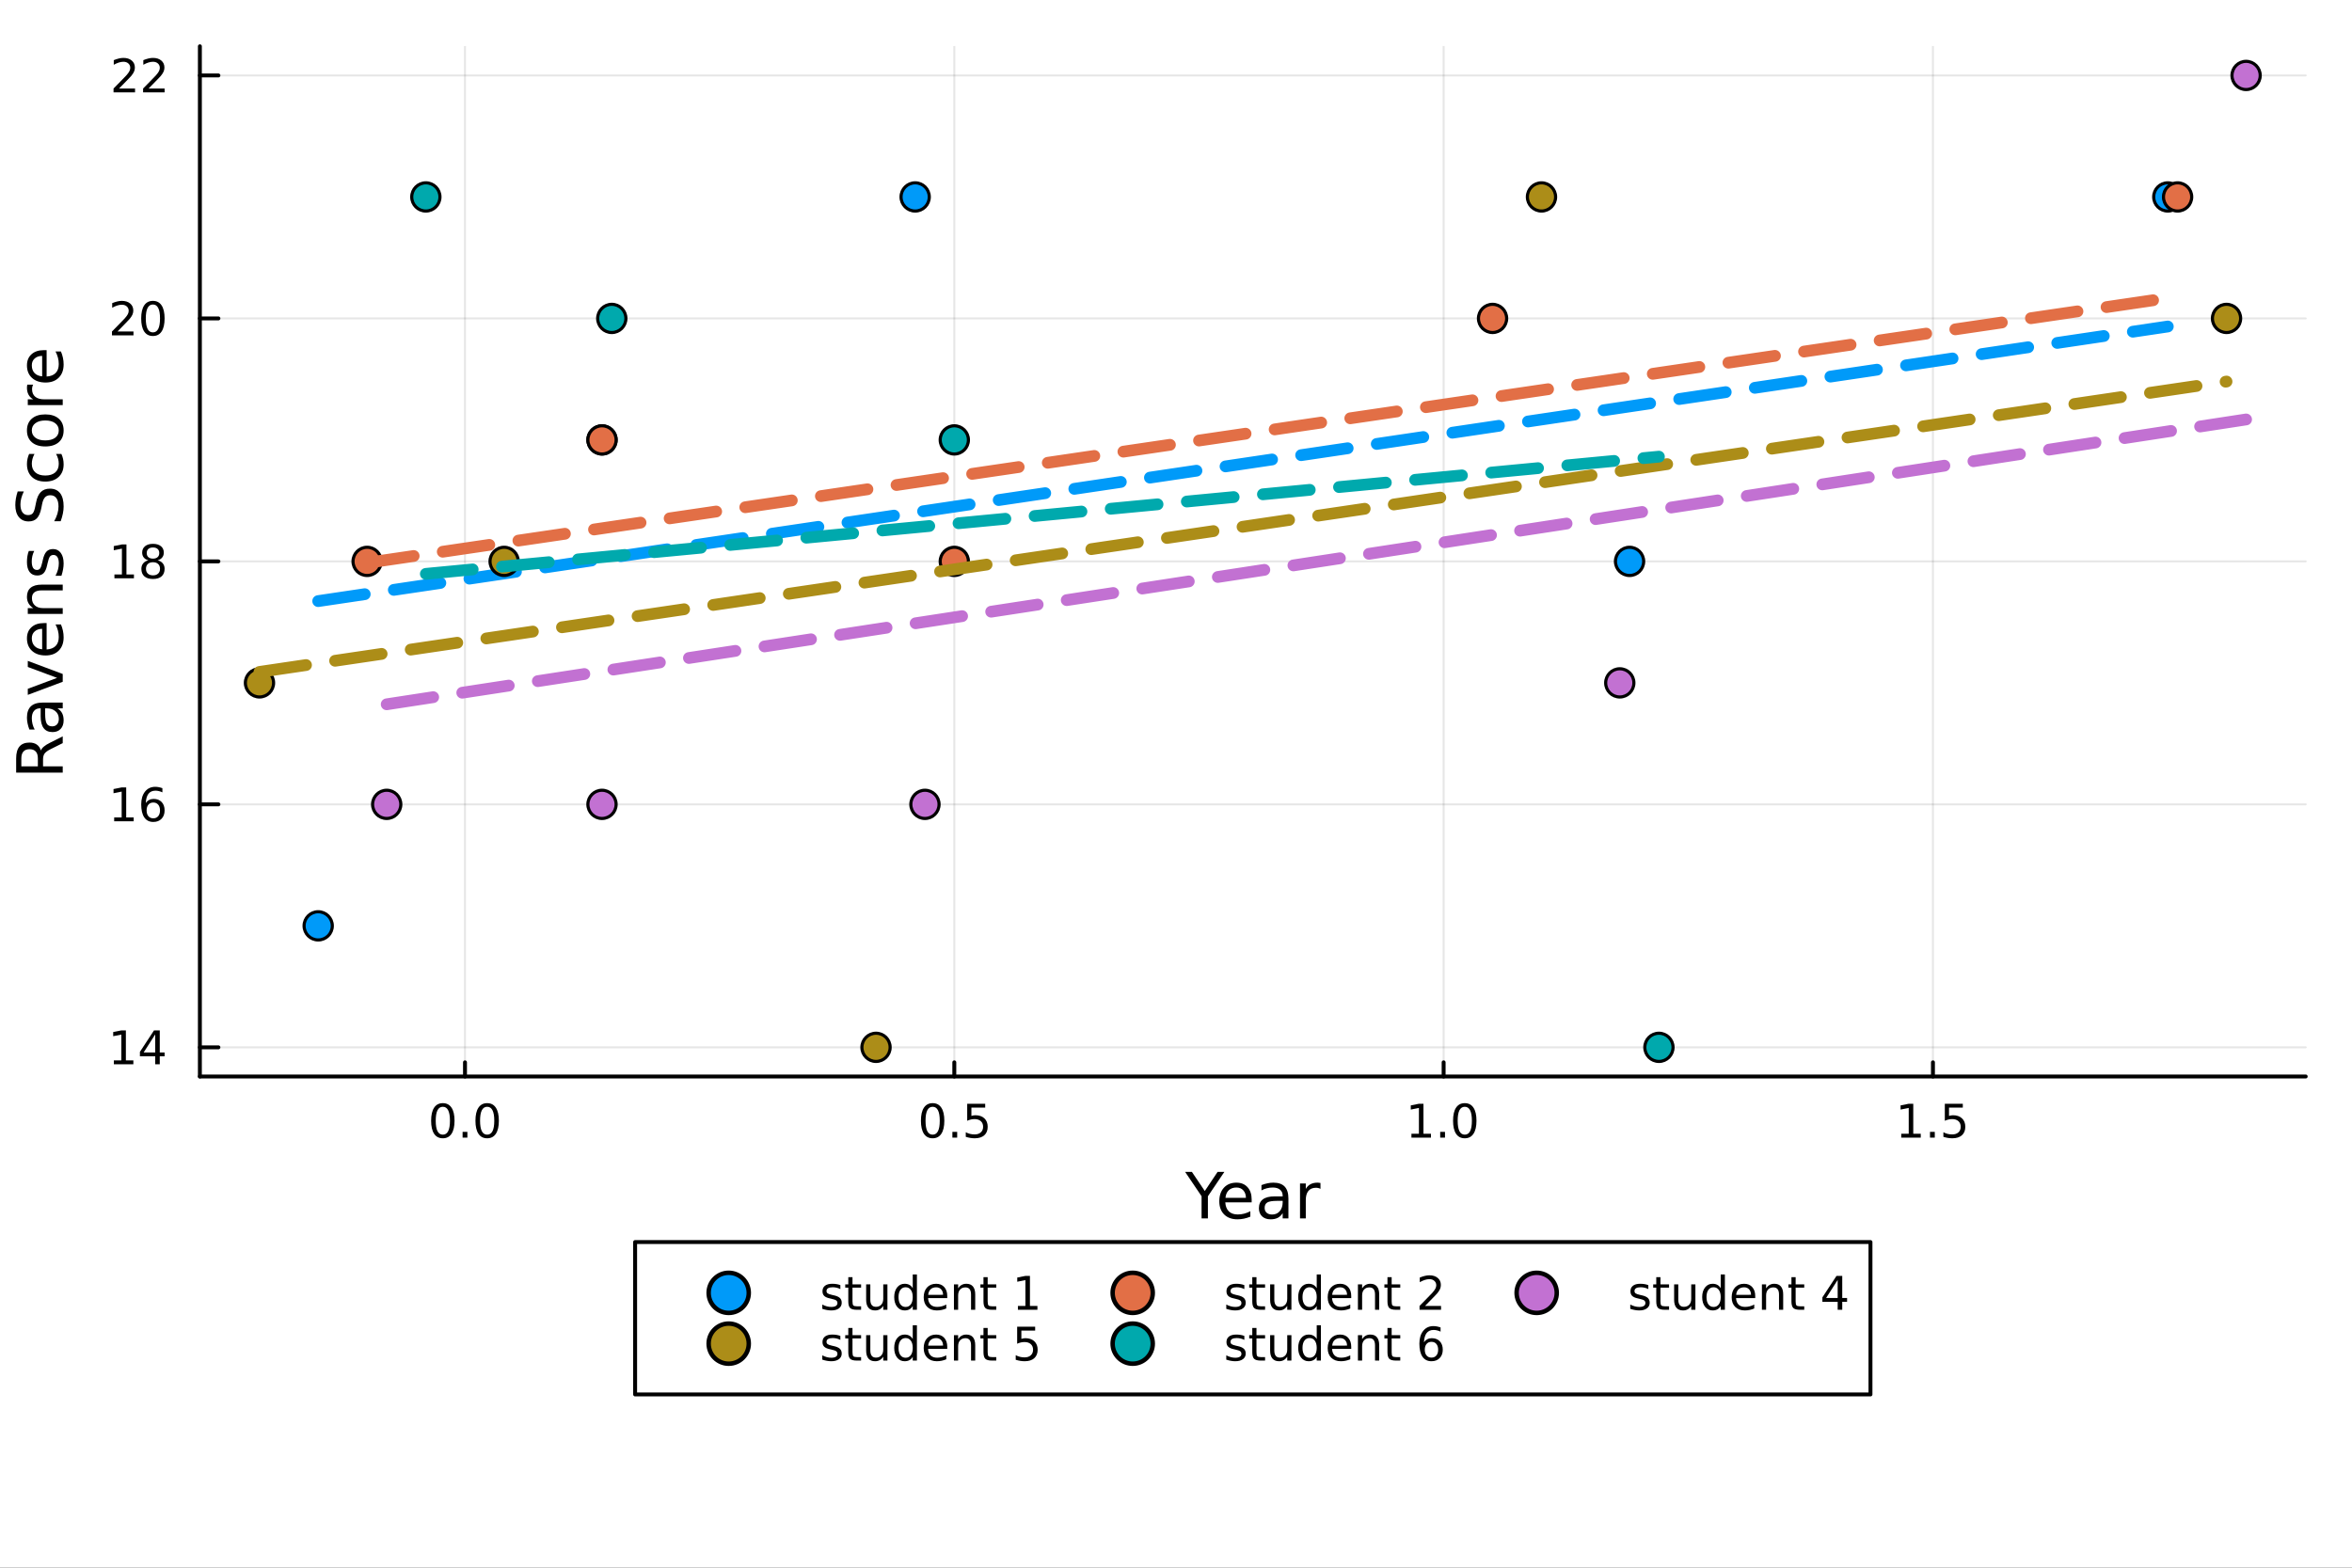 <?xml version="1.0" encoding="utf-8"?>
<svg xmlns="http://www.w3.org/2000/svg" xmlns:xlink="http://www.w3.org/1999/xlink" width="600" height="400" viewBox="0 0 2400 1600">
<rect x="0" y="0" width="2400" height="1600" fill="#333333" stroke="none"/>
<defs>
  <clipPath id="clip470">
    <rect x="0" y="0" width="2400" height="1600"/>
  </clipPath>
</defs>
<path clip-path="url(#clip470)" d="M0 1600 L2400 1600 L2400 0 L0 0  Z" fill="#ffffff" fill-rule="evenodd" fill-opacity="1"/>
<defs>
  <clipPath id="clip471">
    <rect x="480" y="0" width="1681" height="1600"/>
  </clipPath>
</defs>
<path clip-path="url(#clip470)" d="M203.964 1098.68 L2352.76 1098.68 L2352.76 47.244 L203.964 47.244  Z" fill="#ffffff" fill-rule="evenodd" fill-opacity="1"/>
<defs>
  <clipPath id="clip472">
    <rect x="203" y="47" width="2150" height="1052"/>
  </clipPath>
</defs>
<polyline clip-path="url(#clip472)" style="stroke:#000000; stroke-linecap:round; stroke-linejoin:round; stroke-width:2; stroke-opacity:0.1; fill:none" points="474.485,1098.68 474.485,47.244 "/>
<polyline clip-path="url(#clip472)" style="stroke:#000000; stroke-linecap:round; stroke-linejoin:round; stroke-width:2; stroke-opacity:0.1; fill:none" points="973.786,1098.68 973.786,47.244 "/>
<polyline clip-path="url(#clip472)" style="stroke:#000000; stroke-linecap:round; stroke-linejoin:round; stroke-width:2; stroke-opacity:0.1; fill:none" points="1473.09,1098.68 1473.09,47.244 "/>
<polyline clip-path="url(#clip472)" style="stroke:#000000; stroke-linecap:round; stroke-linejoin:round; stroke-width:2; stroke-opacity:0.1; fill:none" points="1972.39,1098.68 1972.39,47.244 "/>
<polyline clip-path="url(#clip470)" style="stroke:#000000; stroke-linecap:round; stroke-linejoin:round; stroke-width:4; stroke-opacity:1; fill:none" points="203.964,1098.68 2352.76,1098.68 "/>
<polyline clip-path="url(#clip470)" style="stroke:#000000; stroke-linecap:round; stroke-linejoin:round; stroke-width:4; stroke-opacity:1; fill:none" points="474.485,1098.68 474.485,1084.23 "/>
<polyline clip-path="url(#clip470)" style="stroke:#000000; stroke-linecap:round; stroke-linejoin:round; stroke-width:4; stroke-opacity:1; fill:none" points="973.786,1098.68 973.786,1084.23 "/>
<polyline clip-path="url(#clip470)" style="stroke:#000000; stroke-linecap:round; stroke-linejoin:round; stroke-width:4; stroke-opacity:1; fill:none" points="1473.09,1098.68 1473.09,1084.23 "/>
<polyline clip-path="url(#clip470)" style="stroke:#000000; stroke-linecap:round; stroke-linejoin:round; stroke-width:4; stroke-opacity:1; fill:none" points="1972.39,1098.68 1972.39,1084.23 "/>
<path clip-path="url(#clip470)" d="M451.869 1129.59 Q448.258 1129.59 446.43 1133.16 Q444.624 1136.7 444.624 1143.83 Q444.624 1150.94 446.43 1154.5 Q448.258 1158.04 451.869 1158.04 Q455.504 1158.04 457.309 1154.5 Q459.138 1150.94 459.138 1143.83 Q459.138 1136.7 457.309 1133.16 Q455.504 1129.59 451.869 1129.59 M451.869 1125.89 Q457.679 1125.89 460.735 1130.5 Q463.814 1135.08 463.814 1143.83 Q463.814 1152.56 460.735 1157.16 Q457.679 1161.75 451.869 1161.75 Q446.059 1161.75 442.98 1157.16 Q439.925 1152.56 439.925 1143.83 Q439.925 1135.08 442.98 1130.5 Q446.059 1125.89 451.869 1125.89 Z" fill="#000000" fill-rule="nonzero" fill-opacity="1" /><path clip-path="url(#clip470)" d="M472.031 1155.2 L476.915 1155.2 L476.915 1161.08 L472.031 1161.08 L472.031 1155.2 Z" fill="#000000" fill-rule="nonzero" fill-opacity="1" /><path clip-path="url(#clip470)" d="M497.101 1129.59 Q493.489 1129.59 491.661 1133.16 Q489.855 1136.7 489.855 1143.83 Q489.855 1150.94 491.661 1154.5 Q493.489 1158.04 497.101 1158.04 Q500.735 1158.04 502.54 1154.5 Q504.369 1150.94 504.369 1143.83 Q504.369 1136.7 502.54 1133.16 Q500.735 1129.59 497.101 1129.59 M497.101 1125.89 Q502.911 1125.89 505.966 1130.5 Q509.045 1135.08 509.045 1143.83 Q509.045 1152.56 505.966 1157.16 Q502.911 1161.75 497.101 1161.75 Q491.29 1161.75 488.212 1157.16 Q485.156 1152.56 485.156 1143.83 Q485.156 1135.08 488.212 1130.5 Q491.29 1125.89 497.101 1125.89 Z" fill="#000000" fill-rule="nonzero" fill-opacity="1" /><path clip-path="url(#clip470)" d="M951.668 1129.59 Q948.057 1129.59 946.228 1133.16 Q944.423 1136.7 944.423 1143.83 Q944.423 1150.94 946.228 1154.5 Q948.057 1158.04 951.668 1158.04 Q955.302 1158.04 957.108 1154.5 Q958.937 1150.94 958.937 1143.83 Q958.937 1136.7 957.108 1133.16 Q955.302 1129.59 951.668 1129.59 M951.668 1125.89 Q957.478 1125.89 960.534 1130.5 Q963.612 1135.08 963.612 1143.83 Q963.612 1152.56 960.534 1157.16 Q957.478 1161.75 951.668 1161.75 Q945.858 1161.75 942.779 1157.16 Q939.724 1152.56 939.724 1143.83 Q939.724 1135.08 942.779 1130.5 Q945.858 1125.89 951.668 1125.89 Z" fill="#000000" fill-rule="nonzero" fill-opacity="1" /><path clip-path="url(#clip470)" d="M971.83 1155.2 L976.714 1155.2 L976.714 1161.08 L971.83 1161.08 L971.83 1155.2 Z" fill="#000000" fill-rule="nonzero" fill-opacity="1" /><path clip-path="url(#clip470)" d="M986.946 1126.52 L1005.3 1126.52 L1005.3 1130.45 L991.228 1130.45 L991.228 1138.92 Q992.247 1138.58 993.265 1138.41 Q994.284 1138.23 995.302 1138.23 Q1001.09 1138.23 1004.47 1141.4 Q1007.85 1144.57 1007.85 1149.99 Q1007.85 1155.57 1004.38 1158.67 Q1000.9 1161.75 994.585 1161.75 Q992.409 1161.75 990.14 1161.38 Q987.895 1161.01 985.487 1160.27 L985.487 1155.57 Q987.571 1156.7 989.793 1157.26 Q992.015 1157.81 994.492 1157.81 Q998.497 1157.81 1000.83 1155.7 Q1003.17 1153.6 1003.17 1149.99 Q1003.17 1146.38 1000.83 1144.27 Q998.497 1142.16 994.492 1142.16 Q992.617 1142.16 990.742 1142.58 Q988.89 1143 986.946 1143.88 L986.946 1126.52 Z" fill="#000000" fill-rule="nonzero" fill-opacity="1" /><path clip-path="url(#clip470)" d="M1440.24 1157.14 L1447.88 1157.14 L1447.88 1130.77 L1439.57 1132.44 L1439.57 1128.18 L1447.83 1126.52 L1452.51 1126.52 L1452.51 1157.14 L1460.15 1157.14 L1460.15 1161.08 L1440.24 1161.08 L1440.24 1157.14 Z" fill="#000000" fill-rule="nonzero" fill-opacity="1" /><path clip-path="url(#clip470)" d="M1469.59 1155.2 L1474.48 1155.2 L1474.48 1161.08 L1469.59 1161.08 L1469.59 1155.2 Z" fill="#000000" fill-rule="nonzero" fill-opacity="1" /><path clip-path="url(#clip470)" d="M1494.66 1129.59 Q1491.05 1129.59 1489.22 1133.16 Q1487.42 1136.7 1487.42 1143.83 Q1487.42 1150.94 1489.22 1154.5 Q1491.05 1158.04 1494.66 1158.04 Q1498.3 1158.04 1500.1 1154.5 Q1501.93 1150.94 1501.93 1143.83 Q1501.93 1136.7 1500.1 1133.16 Q1498.3 1129.59 1494.66 1129.59 M1494.66 1125.89 Q1500.47 1125.89 1503.53 1130.5 Q1506.61 1135.08 1506.61 1143.83 Q1506.61 1152.56 1503.53 1157.16 Q1500.47 1161.75 1494.66 1161.75 Q1488.85 1161.75 1485.77 1157.16 Q1482.72 1152.56 1482.72 1143.83 Q1482.72 1135.08 1485.77 1130.5 Q1488.85 1125.89 1494.66 1125.89 Z" fill="#000000" fill-rule="nonzero" fill-opacity="1" /><path clip-path="url(#clip470)" d="M1940.04 1157.14 L1947.68 1157.14 L1947.68 1130.77 L1939.37 1132.44 L1939.37 1128.18 L1947.63 1126.52 L1952.31 1126.52 L1952.31 1157.14 L1959.95 1157.14 L1959.95 1161.08 L1940.04 1161.08 L1940.04 1157.14 Z" fill="#000000" fill-rule="nonzero" fill-opacity="1" /><path clip-path="url(#clip470)" d="M1969.39 1155.2 L1974.27 1155.2 L1974.27 1161.08 L1969.39 1161.08 L1969.39 1155.2 Z" fill="#000000" fill-rule="nonzero" fill-opacity="1" /><path clip-path="url(#clip470)" d="M1984.51 1126.52 L2002.86 1126.52 L2002.86 1130.45 L1988.79 1130.45 L1988.79 1138.92 Q1989.81 1138.58 1990.83 1138.41 Q1991.84 1138.23 1992.86 1138.23 Q1998.65 1138.23 2002.03 1141.4 Q2005.41 1144.57 2005.41 1149.99 Q2005.41 1155.57 2001.94 1158.67 Q1998.46 1161.75 1992.15 1161.75 Q1989.97 1161.75 1987.7 1161.38 Q1985.46 1161.01 1983.05 1160.27 L1983.05 1155.57 Q1985.13 1156.7 1987.35 1157.26 Q1989.58 1157.81 1992.05 1157.81 Q1996.06 1157.81 1998.4 1155.7 Q2000.73 1153.6 2000.73 1149.99 Q2000.73 1146.38 1998.4 1144.27 Q1996.06 1142.16 1992.05 1142.16 Q1990.18 1142.16 1988.3 1142.58 Q1986.45 1143 1984.51 1143.88 L1984.51 1126.52 Z" fill="#000000" fill-rule="nonzero" fill-opacity="1" /><path clip-path="url(#clip470)" d="M1209.29 1196.02 L1216.2 1196.02 L1229.38 1215.56 L1242.46 1196.02 L1249.36 1196.02 L1232.56 1220.91 L1232.56 1243.54 L1226.1 1243.54 L1226.1 1220.91 L1209.29 1196.02 Z" fill="#000000" fill-rule="nonzero" fill-opacity="1" /><path clip-path="url(#clip470)" d="M1277.21 1224.25 L1277.21 1227.12 L1250.29 1227.12 Q1250.67 1233.16 1253.92 1236.35 Q1257.19 1239.5 1263.02 1239.5 Q1266.39 1239.5 1269.54 1238.67 Q1272.73 1237.84 1275.85 1236.19 L1275.85 1241.73 Q1272.69 1243.06 1269.38 1243.76 Q1266.07 1244.46 1262.67 1244.46 Q1254.14 1244.46 1249.14 1239.5 Q1244.18 1234.53 1244.18 1226.07 Q1244.18 1217.31 1248.89 1212.19 Q1253.63 1207.03 1261.65 1207.03 Q1268.84 1207.03 1273.01 1211.68 Q1277.21 1216.29 1277.21 1224.25 M1271.36 1222.53 Q1271.29 1217.73 1268.65 1214.86 Q1266.04 1212 1261.71 1212 Q1256.81 1212 1253.85 1214.77 Q1250.92 1217.54 1250.48 1222.56 L1271.36 1222.53 Z" fill="#000000" fill-rule="nonzero" fill-opacity="1" /><path clip-path="url(#clip470)" d="M1303.03 1225.62 Q1295.93 1225.62 1293.19 1227.24 Q1290.45 1228.87 1290.45 1232.78 Q1290.45 1235.9 1292.49 1237.75 Q1294.56 1239.56 1298.09 1239.56 Q1302.96 1239.56 1305.89 1236.12 Q1308.85 1232.65 1308.85 1226.92 L1308.85 1225.62 L1303.03 1225.62 M1314.71 1223.2 L1314.71 1243.54 L1308.85 1243.54 L1308.85 1238.13 Q1306.85 1241.37 1303.85 1242.93 Q1300.86 1244.46 1296.53 1244.46 Q1291.06 1244.46 1287.81 1241.41 Q1284.6 1238.32 1284.6 1233.16 Q1284.6 1227.15 1288.61 1224.09 Q1292.65 1221.04 1300.64 1221.04 L1308.85 1221.04 L1308.85 1220.46 Q1308.85 1216.42 1306.18 1214.23 Q1303.54 1212 1298.73 1212 Q1295.67 1212 1292.78 1212.73 Q1289.88 1213.46 1287.21 1214.93 L1287.21 1209.51 Q1290.42 1208.27 1293.45 1207.67 Q1296.47 1207.03 1299.33 1207.03 Q1307.07 1207.03 1310.89 1211.04 Q1314.71 1215.05 1314.71 1223.2 Z" fill="#000000" fill-rule="nonzero" fill-opacity="1" /><path clip-path="url(#clip470)" d="M1347.43 1213.37 Q1346.44 1212.79 1345.26 1212.54 Q1344.12 1212.25 1342.72 1212.25 Q1337.75 1212.25 1335.08 1215.5 Q1332.44 1218.71 1332.44 1224.76 L1332.44 1243.54 L1326.55 1243.54 L1326.55 1207.89 L1332.44 1207.89 L1332.44 1213.43 Q1334.28 1210.18 1337.24 1208.62 Q1340.2 1207.03 1344.44 1207.03 Q1345.04 1207.03 1345.77 1207.13 Q1346.5 1207.19 1347.4 1207.35 L1347.43 1213.37 Z" fill="#000000" fill-rule="nonzero" fill-opacity="1" /><polyline clip-path="url(#clip472)" style="stroke:#000000; stroke-linecap:round; stroke-linejoin:round; stroke-width:2; stroke-opacity:0.1; fill:none" points="203.964,1068.92 2352.76,1068.92 "/>
<polyline clip-path="url(#clip472)" style="stroke:#000000; stroke-linecap:round; stroke-linejoin:round; stroke-width:2; stroke-opacity:0.1; fill:none" points="203.964,820.939 2352.76,820.939 "/>
<polyline clip-path="url(#clip472)" style="stroke:#000000; stroke-linecap:round; stroke-linejoin:round; stroke-width:2; stroke-opacity:0.1; fill:none" points="203.964,572.96 2352.76,572.96 "/>
<polyline clip-path="url(#clip472)" style="stroke:#000000; stroke-linecap:round; stroke-linejoin:round; stroke-width:2; stroke-opacity:0.1; fill:none" points="203.964,324.981 2352.76,324.981 "/>
<polyline clip-path="url(#clip472)" style="stroke:#000000; stroke-linecap:round; stroke-linejoin:round; stroke-width:2; stroke-opacity:0.1; fill:none" points="203.964,77.002 2352.76,77.002 "/>
<polyline clip-path="url(#clip470)" style="stroke:#000000; stroke-linecap:round; stroke-linejoin:round; stroke-width:4; stroke-opacity:1; fill:none" points="203.964,1098.68 203.964,47.244 "/>
<polyline clip-path="url(#clip470)" style="stroke:#000000; stroke-linecap:round; stroke-linejoin:round; stroke-width:4; stroke-opacity:1; fill:none" points="203.964,1068.92 222.861,1068.92 "/>
<polyline clip-path="url(#clip470)" style="stroke:#000000; stroke-linecap:round; stroke-linejoin:round; stroke-width:4; stroke-opacity:1; fill:none" points="203.964,820.939 222.861,820.939 "/>
<polyline clip-path="url(#clip470)" style="stroke:#000000; stroke-linecap:round; stroke-linejoin:round; stroke-width:4; stroke-opacity:1; fill:none" points="203.964,572.96 222.861,572.96 "/>
<polyline clip-path="url(#clip470)" style="stroke:#000000; stroke-linecap:round; stroke-linejoin:round; stroke-width:4; stroke-opacity:1; fill:none" points="203.964,324.981 222.861,324.981 "/>
<polyline clip-path="url(#clip470)" style="stroke:#000000; stroke-linecap:round; stroke-linejoin:round; stroke-width:4; stroke-opacity:1; fill:none" points="203.964,77.002 222.861,77.002 "/>
<path clip-path="url(#clip470)" d="M116.181 1082.26 L123.82 1082.26 L123.82 1055.9 L115.51 1057.56 L115.51 1053.3 L123.774 1051.64 L128.45 1051.64 L128.45 1082.26 L136.089 1082.26 L136.089 1086.2 L116.181 1086.2 L116.181 1082.26 Z" fill="#000000" fill-rule="nonzero" fill-opacity="1" /><path clip-path="url(#clip470)" d="M158.38 1055.71 L146.575 1074.16 L158.38 1074.16 L158.38 1055.71 M157.153 1051.64 L163.033 1051.64 L163.033 1074.16 L167.964 1074.16 L167.964 1078.05 L163.033 1078.05 L163.033 1086.2 L158.38 1086.2 L158.38 1078.05 L142.779 1078.05 L142.779 1073.54 L157.153 1051.64 Z" fill="#000000" fill-rule="nonzero" fill-opacity="1" /><path clip-path="url(#clip470)" d="M116.506 834.284 L124.144 834.284 L124.144 807.918 L115.834 809.585 L115.834 805.325 L124.098 803.659 L128.774 803.659 L128.774 834.284 L136.413 834.284 L136.413 838.219 L116.506 838.219 L116.506 834.284 Z" fill="#000000" fill-rule="nonzero" fill-opacity="1" /><path clip-path="url(#clip470)" d="M156.436 819.075 Q153.288 819.075 151.436 821.228 Q149.607 823.381 149.607 827.131 Q149.607 830.858 151.436 833.034 Q153.288 835.186 156.436 835.186 Q159.584 835.186 161.413 833.034 Q163.265 830.858 163.265 827.131 Q163.265 823.381 161.413 821.228 Q159.584 819.075 156.436 819.075 M165.718 804.423 L165.718 808.682 Q163.959 807.849 162.153 807.409 Q160.371 806.969 158.612 806.969 Q153.982 806.969 151.528 810.094 Q149.098 813.219 148.751 819.538 Q150.116 817.524 152.177 816.46 Q154.237 815.372 156.714 815.372 Q161.922 815.372 164.931 818.543 Q167.964 821.691 167.964 827.131 Q167.964 832.455 164.815 835.672 Q161.667 838.89 156.436 838.89 Q150.441 838.89 147.269 834.307 Q144.098 829.7 144.098 820.973 Q144.098 812.779 147.987 807.918 Q151.876 803.034 158.427 803.034 Q160.186 803.034 161.968 803.381 Q163.774 803.728 165.718 804.423 Z" fill="#000000" fill-rule="nonzero" fill-opacity="1" /><path clip-path="url(#clip470)" d="M116.76 586.305 L124.399 586.305 L124.399 559.939 L116.089 561.606 L116.089 557.346 L124.353 555.68 L129.029 555.68 L129.029 586.305 L136.667 586.305 L136.667 590.24 L116.76 590.24 L116.76 586.305 Z" fill="#000000" fill-rule="nonzero" fill-opacity="1" /><path clip-path="url(#clip470)" d="M156.112 573.828 Q152.778 573.828 150.857 575.61 Q148.959 577.393 148.959 580.518 Q148.959 583.643 150.857 585.425 Q152.778 587.207 156.112 587.207 Q159.445 587.207 161.366 585.425 Q163.288 583.619 163.288 580.518 Q163.288 577.393 161.366 575.61 Q159.468 573.828 156.112 573.828 M151.436 571.837 Q148.427 571.096 146.737 569.036 Q145.07 566.976 145.07 564.013 Q145.07 559.869 148.01 557.462 Q150.973 555.055 156.112 555.055 Q161.274 555.055 164.214 557.462 Q167.153 559.869 167.153 564.013 Q167.153 566.976 165.464 569.036 Q163.797 571.096 160.811 571.837 Q164.19 572.624 166.065 574.916 Q167.964 577.207 167.964 580.518 Q167.964 585.541 164.885 588.226 Q161.829 590.911 156.112 590.911 Q150.394 590.911 147.316 588.226 Q144.26 585.541 144.26 580.518 Q144.26 577.207 146.158 574.916 Q148.056 572.624 151.436 571.837 M149.723 564.453 Q149.723 567.138 151.39 568.643 Q153.079 570.147 156.112 570.147 Q159.121 570.147 160.811 568.643 Q162.524 567.138 162.524 564.453 Q162.524 561.768 160.811 560.263 Q159.121 558.758 156.112 558.758 Q153.079 558.758 151.39 560.263 Q149.723 561.768 149.723 564.453 Z" fill="#000000" fill-rule="nonzero" fill-opacity="1" /><path clip-path="url(#clip470)" d="M119.885 338.325 L136.204 338.325 L136.204 342.261 L114.26 342.261 L114.26 338.325 Q116.922 335.571 121.505 330.941 Q126.112 326.289 127.292 324.946 Q129.538 322.423 130.417 320.687 Q131.32 318.927 131.32 317.238 Q131.32 314.483 129.376 312.747 Q127.455 311.011 124.353 311.011 Q122.154 311.011 119.7 311.775 Q117.269 312.539 114.492 314.089 L114.492 309.367 Q117.316 308.233 119.769 307.654 Q122.223 307.076 124.26 307.076 Q129.63 307.076 132.825 309.761 Q136.019 312.446 136.019 316.937 Q136.019 319.066 135.209 320.988 Q134.422 322.886 132.316 325.478 Q131.737 326.15 128.635 329.367 Q125.533 332.562 119.885 338.325 Z" fill="#000000" fill-rule="nonzero" fill-opacity="1" /><path clip-path="url(#clip470)" d="M156.019 310.779 Q152.408 310.779 150.579 314.344 Q148.774 317.886 148.774 325.015 Q148.774 332.122 150.579 335.687 Q152.408 339.228 156.019 339.228 Q159.653 339.228 161.459 335.687 Q163.288 332.122 163.288 325.015 Q163.288 317.886 161.459 314.344 Q159.653 310.779 156.019 310.779 M156.019 307.076 Q161.829 307.076 164.885 311.682 Q167.964 316.265 167.964 325.015 Q167.964 333.742 164.885 338.349 Q161.829 342.932 156.019 342.932 Q150.209 342.932 147.13 338.349 Q144.075 333.742 144.075 325.015 Q144.075 316.265 147.13 311.682 Q150.209 307.076 156.019 307.076 Z" fill="#000000" fill-rule="nonzero" fill-opacity="1" /><path clip-path="url(#clip470)" d="M121.482 90.346 L137.802 90.346 L137.802 94.282 L115.857 94.282 L115.857 90.346 Q118.519 87.592 123.103 82.962 Q127.709 78.309 128.89 76.967 Q131.135 74.444 132.015 72.708 Q132.917 70.948 132.917 69.259 Q132.917 66.504 130.973 64.768 Q129.052 63.032 125.95 63.032 Q123.751 63.032 121.297 63.796 Q118.867 64.559 116.089 66.11 L116.089 61.388 Q118.913 60.254 121.367 59.675 Q123.82 59.097 125.857 59.097 Q131.228 59.097 134.422 61.782 Q137.617 64.467 137.617 68.958 Q137.617 71.087 136.806 73.008 Q136.019 74.907 133.913 77.499 Q133.334 78.171 130.232 81.388 Q127.13 84.583 121.482 90.346 Z" fill="#000000" fill-rule="nonzero" fill-opacity="1" /><path clip-path="url(#clip470)" d="M151.644 90.346 L167.964 90.346 L167.964 94.282 L146.019 94.282 L146.019 90.346 Q148.681 87.592 153.265 82.962 Q157.871 78.309 159.052 76.967 Q161.297 74.444 162.177 72.708 Q163.079 70.948 163.079 69.259 Q163.079 66.504 161.135 64.768 Q159.214 63.032 156.112 63.032 Q153.913 63.032 151.459 63.796 Q149.028 64.559 146.251 66.11 L146.251 61.388 Q149.075 60.254 151.528 59.675 Q153.982 59.097 156.019 59.097 Q161.39 59.097 164.584 61.782 Q167.778 64.467 167.778 68.958 Q167.778 71.087 166.968 73.008 Q166.181 74.907 164.075 77.499 Q163.496 78.171 160.394 81.388 Q157.292 84.583 151.644 90.346 Z" fill="#000000" fill-rule="nonzero" fill-opacity="1" /><path clip-path="url(#clip470)" d="M41.724 766.016 Q42.424 763.947 44.716 762.005 Q47.008 760.032 51.018 758.059 L64.004 751.534 L64.004 758.44 L51.814 764.52 Q47.039 766.875 45.48 769.103 Q43.92 771.299 43.92 775.119 L43.92 782.121 L64.004 782.121 L64.004 788.55 L16.484 788.55 L16.484 774.036 Q16.484 765.888 19.89 761.878 Q23.296 757.868 30.17 757.868 Q34.658 757.868 37.618 759.968 Q40.578 762.037 41.724 766.016 M21.768 782.121 L38.637 782.121 L38.637 774.036 Q38.637 769.389 36.504 767.034 Q34.34 764.647 30.17 764.647 Q26.001 764.647 23.9 767.034 Q21.768 769.389 21.768 774.036 L21.768 782.121 Z" fill="#000000" fill-rule="nonzero" fill-opacity="1" /><path clip-path="url(#clip470)" d="M46.085 728.744 Q46.085 735.842 47.708 738.579 Q49.331 741.317 53.246 741.317 Q56.365 741.317 58.211 739.28 Q60.026 737.211 60.026 733.678 Q60.026 728.808 56.588 725.88 Q53.119 722.92 47.39 722.92 L46.085 722.92 L46.085 728.744 M43.666 717.063 L64.004 717.063 L64.004 722.92 L58.593 722.92 Q61.84 724.925 63.399 727.917 Q64.927 730.909 64.927 735.237 Q64.927 740.712 61.872 743.959 Q58.784 747.173 53.628 747.173 Q47.612 747.173 44.557 743.163 Q41.501 739.121 41.501 731.132 L41.501 722.92 L40.928 722.92 Q36.886 722.92 34.69 725.593 Q32.462 728.235 32.462 733.041 Q32.462 736.097 33.194 738.993 Q33.926 741.89 35.39 744.563 L29.98 744.563 Q28.738 741.349 28.133 738.325 Q27.497 735.301 27.497 732.437 Q27.497 724.702 31.507 720.883 Q35.518 717.063 43.666 717.063 Z" fill="#000000" fill-rule="nonzero" fill-opacity="1" /><path clip-path="url(#clip470)" d="M28.356 709.202 L28.356 702.995 L58.275 691.855 L28.356 680.715 L28.356 674.509 L64.004 687.877 L64.004 695.834 L28.356 709.202 Z" fill="#000000" fill-rule="nonzero" fill-opacity="1" /><path clip-path="url(#clip470)" d="M44.716 635.932 L47.581 635.932 L47.581 662.859 Q53.628 662.477 56.811 659.231 Q59.962 655.953 59.962 650.128 Q59.962 646.754 59.134 643.603 Q58.307 640.42 56.652 637.301 L62.19 637.301 Q63.527 640.452 64.227 643.762 Q64.927 647.072 64.927 650.478 Q64.927 659.008 59.962 664.005 Q54.997 668.97 46.53 668.97 Q37.777 668.97 32.653 664.26 Q27.497 659.517 27.497 651.497 Q27.497 644.303 32.144 640.134 Q36.759 635.932 44.716 635.932 M42.997 641.789 Q38.191 641.853 35.327 644.494 Q32.462 647.104 32.462 651.433 Q32.462 656.335 35.231 659.295 Q38 662.223 43.029 662.668 L42.997 641.789 Z" fill="#000000" fill-rule="nonzero" fill-opacity="1" /><path clip-path="url(#clip470)" d="M42.488 596.688 L64.004 596.688 L64.004 602.544 L42.679 602.544 Q37.618 602.544 35.104 604.518 Q32.589 606.491 32.589 610.438 Q32.589 615.18 35.613 617.918 Q38.637 620.655 43.857 620.655 L64.004 620.655 L64.004 626.543 L28.356 626.543 L28.356 620.655 L33.894 620.655 Q30.68 618.554 29.088 615.721 Q27.497 612.857 27.497 609.133 Q27.497 602.99 31.316 599.839 Q35.104 596.688 42.488 596.688 Z" fill="#000000" fill-rule="nonzero" fill-opacity="1" /><path clip-path="url(#clip470)" d="M29.407 562.281 L34.945 562.281 Q33.672 564.764 33.035 567.437 Q32.398 570.111 32.398 572.976 Q32.398 577.336 33.735 579.532 Q35.072 581.697 37.746 581.697 Q39.783 581.697 40.96 580.137 Q42.106 578.577 43.157 573.867 L43.602 571.862 Q44.939 565.623 47.39 563.013 Q49.809 560.372 54.169 560.372 Q59.134 560.372 62.031 564.318 Q64.927 568.233 64.927 575.108 Q64.927 577.973 64.354 581.092 Q63.813 584.179 62.699 587.617 L56.652 587.617 Q58.339 584.37 59.198 581.219 Q60.026 578.068 60.026 574.981 Q60.026 570.843 58.625 568.615 Q57.193 566.387 54.615 566.387 Q52.228 566.387 50.955 568.01 Q49.681 569.602 48.504 575.044 L48.026 577.082 Q46.88 582.524 44.525 584.943 Q42.138 587.362 38 587.362 Q32.971 587.362 30.234 583.797 Q27.497 580.233 27.497 573.676 Q27.497 570.429 27.974 567.565 Q28.452 564.7 29.407 562.281 Z" fill="#000000" fill-rule="nonzero" fill-opacity="1" /><path clip-path="url(#clip470)" d="M18.044 501.584 L24.314 501.584 Q22.563 505.245 21.704 508.491 Q20.845 511.738 20.845 514.761 Q20.845 520.013 22.882 522.878 Q24.919 525.71 28.674 525.71 Q31.826 525.71 33.449 523.832 Q35.04 521.923 36.027 516.639 L36.823 512.756 Q38.191 505.563 41.66 502.157 Q45.098 498.72 50.891 498.72 Q57.798 498.72 61.362 503.367 Q64.927 507.982 64.927 516.926 Q64.927 520.299 64.163 524.119 Q63.399 527.906 61.904 531.98 L55.283 531.98 Q57.479 528.066 58.593 524.31 Q59.707 520.554 59.707 516.926 Q59.707 511.419 57.543 508.427 Q55.379 505.435 51.368 505.435 Q47.867 505.435 45.894 507.6 Q43.92 509.732 42.934 514.634 L42.17 518.549 Q40.737 525.742 37.682 528.957 Q34.626 532.171 29.184 532.171 Q22.882 532.171 19.253 527.747 Q15.625 523.291 15.625 515.493 Q15.625 512.151 16.23 508.682 Q16.834 505.213 18.044 501.584 Z" fill="#000000" fill-rule="nonzero" fill-opacity="1" /><path clip-path="url(#clip470)" d="M29.725 463.294 L35.199 463.294 Q33.831 465.777 33.162 468.292 Q32.462 470.774 32.462 473.32 Q32.462 479.018 36.09 482.169 Q39.687 485.32 46.212 485.32 Q52.737 485.32 56.365 482.169 Q59.962 479.018 59.962 473.32 Q59.962 470.774 59.294 468.292 Q58.593 465.777 57.225 463.294 L62.636 463.294 Q63.781 465.745 64.354 468.387 Q64.927 470.997 64.927 473.957 Q64.927 482.01 59.866 486.752 Q54.806 491.495 46.212 491.495 Q37.491 491.495 32.494 486.72 Q27.497 481.914 27.497 473.575 Q27.497 470.87 28.07 468.292 Q28.611 465.713 29.725 463.294 Z" fill="#000000" fill-rule="nonzero" fill-opacity="1" /><path clip-path="url(#clip470)" d="M32.462 439.296 Q32.462 444.006 36.154 446.744 Q39.815 449.481 46.212 449.481 Q52.609 449.481 56.302 446.775 Q59.962 444.038 59.962 439.296 Q59.962 434.617 56.27 431.88 Q52.578 429.142 46.212 429.142 Q39.878 429.142 36.186 431.88 Q32.462 434.617 32.462 439.296 M27.497 439.296 Q27.497 431.657 32.462 427.296 Q37.427 422.936 46.212 422.936 Q54.965 422.936 59.962 427.296 Q64.927 431.657 64.927 439.296 Q64.927 446.966 59.962 451.327 Q54.965 455.656 46.212 455.656 Q37.427 455.656 32.462 451.327 Q27.497 446.966 27.497 439.296 Z" fill="#000000" fill-rule="nonzero" fill-opacity="1" /><path clip-path="url(#clip470)" d="M33.831 392.571 Q33.258 393.558 33.003 394.736 Q32.717 395.882 32.717 397.282 Q32.717 402.247 35.963 404.921 Q39.178 407.563 45.225 407.563 L64.004 407.563 L64.004 413.451 L28.356 413.451 L28.356 407.563 L33.894 407.563 Q30.648 405.717 29.088 402.757 Q27.497 399.797 27.497 395.563 Q27.497 394.959 27.592 394.227 Q27.656 393.495 27.815 392.603 L33.831 392.571 Z" fill="#000000" fill-rule="nonzero" fill-opacity="1" /><path clip-path="url(#clip470)" d="M44.716 357.369 L47.581 357.369 L47.581 384.296 Q53.628 383.914 56.811 380.668 Q59.962 377.389 59.962 371.565 Q59.962 368.191 59.134 365.04 Q58.307 361.857 56.652 358.738 L62.19 358.738 Q63.527 361.889 64.227 365.199 Q64.927 368.509 64.927 371.915 Q64.927 380.445 59.962 385.442 Q54.997 390.407 46.53 390.407 Q37.777 390.407 32.653 385.697 Q27.497 380.954 27.497 372.933 Q27.497 365.74 32.144 361.571 Q36.759 357.369 44.716 357.369 M42.997 363.226 Q38.191 363.289 35.327 365.931 Q32.462 368.541 32.462 372.87 Q32.462 377.771 35.231 380.731 Q38 383.66 43.029 384.105 L42.997 363.226 Z" fill="#000000" fill-rule="nonzero" fill-opacity="1" /><circle clip-path="url(#clip472)" cx="324.695" cy="944.928" r="14.4" fill="#009af9" fill-rule="evenodd" fill-opacity="1" stroke="#000000" stroke-opacity="1" stroke-width="3.2"/>
<circle clip-path="url(#clip472)" cx="614.289" cy="448.97" r="14.4" fill="#009af9" fill-rule="evenodd" fill-opacity="1" stroke="#000000" stroke-opacity="1" stroke-width="3.2"/>
<circle clip-path="url(#clip472)" cx="933.842" cy="200.991" r="14.4" fill="#009af9" fill-rule="evenodd" fill-opacity="1" stroke="#000000" stroke-opacity="1" stroke-width="3.2"/>
<circle clip-path="url(#clip472)" cx="1662.82" cy="572.96" r="14.4" fill="#009af9" fill-rule="evenodd" fill-opacity="1" stroke="#000000" stroke-opacity="1" stroke-width="3.2"/>
<circle clip-path="url(#clip472)" cx="2212.05" cy="200.991" r="14.4" fill="#009af9" fill-rule="evenodd" fill-opacity="1" stroke="#000000" stroke-opacity="1" stroke-width="3.2"/>
<polyline clip-path="url(#clip472)" style="stroke:#009af9; stroke-linecap:round; stroke-linejoin:round; stroke-width:12; stroke-opacity:1; fill:none" stroke-dasharray="48, 30" points="324.695,613.481 614.289,570.48 933.842,523.03 1662.82,414.785 2212.05,333.231 "/>
<circle clip-path="url(#clip472)" cx="374.625" cy="572.96" r="14.4" fill="#e26f46" fill-rule="evenodd" fill-opacity="1" stroke="#000000" stroke-opacity="1" stroke-width="3.2"/>
<circle clip-path="url(#clip472)" cx="614.289" cy="448.97" r="14.4" fill="#e26f46" fill-rule="evenodd" fill-opacity="1" stroke="#000000" stroke-opacity="1" stroke-width="3.2"/>
<circle clip-path="url(#clip472)" cx="973.786" cy="572.96" r="14.4" fill="#e26f46" fill-rule="evenodd" fill-opacity="1" stroke="#000000" stroke-opacity="1" stroke-width="3.2"/>
<circle clip-path="url(#clip472)" cx="1523.02" cy="324.981" r="14.4" fill="#e26f46" fill-rule="evenodd" fill-opacity="1" stroke="#000000" stroke-opacity="1" stroke-width="3.2"/>
<circle clip-path="url(#clip472)" cx="2222.04" cy="200.991" r="14.4" fill="#e26f46" fill-rule="evenodd" fill-opacity="1" stroke="#000000" stroke-opacity="1" stroke-width="3.2"/>
<polyline clip-path="url(#clip472)" style="stroke:#e26f46; stroke-linecap:round; stroke-linejoin:round; stroke-width:12; stroke-opacity:1; fill:none" stroke-dasharray="48, 30" points="374.625,574.441 614.289,539.196 973.786,486.329 1523.02,405.56 2222.04,302.764 "/>
<circle clip-path="url(#clip472)" cx="394.597" cy="820.939" r="14.4" fill="#c271d2" fill-rule="evenodd" fill-opacity="1" stroke="#000000" stroke-opacity="1" stroke-width="3.2"/>
<circle clip-path="url(#clip472)" cx="614.289" cy="820.939" r="14.4" fill="#c271d2" fill-rule="evenodd" fill-opacity="1" stroke="#000000" stroke-opacity="1" stroke-width="3.2"/>
<circle clip-path="url(#clip472)" cx="943.828" cy="820.939" r="14.4" fill="#c271d2" fill-rule="evenodd" fill-opacity="1" stroke="#000000" stroke-opacity="1" stroke-width="3.2"/>
<circle clip-path="url(#clip472)" cx="1652.84" cy="696.949" r="14.4" fill="#c271d2" fill-rule="evenodd" fill-opacity="1" stroke="#000000" stroke-opacity="1" stroke-width="3.2"/>
<circle clip-path="url(#clip472)" cx="2291.94" cy="77.002" r="14.4" fill="#c271d2" fill-rule="evenodd" fill-opacity="1" stroke="#000000" stroke-opacity="1" stroke-width="3.2"/>
<polyline clip-path="url(#clip472)" style="stroke:#c271d2; stroke-linecap:round; stroke-linejoin:round; stroke-width:12; stroke-opacity:1; fill:none" stroke-dasharray="48, 30" points="394.597,718.805 614.289,685.144 943.828,634.653 1652.84,526.022 2291.94,428.101 "/>
<circle clip-path="url(#clip472)" cx="264.778" cy="696.949" r="14.4" fill="#ac8d18" fill-rule="evenodd" fill-opacity="1" stroke="#000000" stroke-opacity="1" stroke-width="3.2"/>
<circle clip-path="url(#clip472)" cx="514.429" cy="572.96" r="14.4" fill="#ac8d18" fill-rule="evenodd" fill-opacity="1" stroke="#000000" stroke-opacity="1" stroke-width="3.2"/>
<circle clip-path="url(#clip472)" cx="893.898" cy="1068.92" r="14.4" fill="#ac8d18" fill-rule="evenodd" fill-opacity="1" stroke="#000000" stroke-opacity="1" stroke-width="3.2"/>
<circle clip-path="url(#clip472)" cx="1572.95" cy="200.991" r="14.4" fill="#ac8d18" fill-rule="evenodd" fill-opacity="1" stroke="#000000" stroke-opacity="1" stroke-width="3.2"/>
<circle clip-path="url(#clip472)" cx="2271.97" cy="324.981" r="14.4" fill="#ac8d18" fill-rule="evenodd" fill-opacity="1" stroke="#000000" stroke-opacity="1" stroke-width="3.2"/>
<polyline clip-path="url(#clip472)" style="stroke:#ac8d18; stroke-linecap:round; stroke-linejoin:round; stroke-width:12; stroke-opacity:1; fill:none" stroke-dasharray="48, 30" points="264.778,685.779 514.429,648.917 893.898,592.887 1572.95,492.624 2271.97,389.411 "/>
<circle clip-path="url(#clip472)" cx="434.541" cy="200.991" r="14.4" fill="#00a9ad" fill-rule="evenodd" fill-opacity="1" stroke="#000000" stroke-opacity="1" stroke-width="3.2"/>
<circle clip-path="url(#clip472)" cx="624.275" cy="324.981" r="14.4" fill="#00a9ad" fill-rule="evenodd" fill-opacity="1" stroke="#000000" stroke-opacity="1" stroke-width="3.2"/>
<circle clip-path="url(#clip472)" cx="973.786" cy="448.97" r="14.4" fill="#00a9ad" fill-rule="evenodd" fill-opacity="1" stroke="#000000" stroke-opacity="1" stroke-width="3.2"/>
<circle clip-path="url(#clip472)" cx="1692.78" cy="1068.92" r="14.4" fill="#00a9ad" fill-rule="evenodd" fill-opacity="1" stroke="#000000" stroke-opacity="1" stroke-width="3.2"/>
<polyline clip-path="url(#clip472)" style="stroke:#00a9ad; stroke-linecap:round; stroke-linejoin:round; stroke-width:12; stroke-opacity:1; fill:none" stroke-dasharray="48, 30" points="434.541,585.686 624.275,567.648 973.786,534.421 1692.78,466.068 "/>
<path clip-path="url(#clip470)" d="M648.078 1423.18 L1908.64 1423.18 L1908.64 1267.66 L648.078 1267.66  Z" fill="#ffffff" fill-rule="evenodd" fill-opacity="1"/>
<polyline clip-path="url(#clip470)" style="stroke:#000000; stroke-linecap:round; stroke-linejoin:round; stroke-width:4; stroke-opacity:1; fill:none" points="648.078,1423.18 1908.64,1423.18 1908.64,1267.66 648.078,1267.66 648.078,1423.18 "/>
<circle clip-path="url(#clip470)" cx="743.58" cy="1319.5" r="20.48" fill="#009af9" fill-rule="evenodd" fill-opacity="1" stroke="#000000" stroke-opacity="1" stroke-width="4.551"/>
<path clip-path="url(#clip470)" d="M857.507 1311.62 L857.507 1315.65 Q855.702 1314.72 853.757 1314.26 Q851.813 1313.79 849.73 1313.79 Q846.558 1313.79 844.961 1314.77 Q843.387 1315.74 843.387 1317.68 Q843.387 1319.16 844.521 1320.02 Q845.656 1320.85 849.082 1321.62 L850.54 1321.94 Q855.077 1322.91 856.975 1324.7 Q858.896 1326.46 858.896 1329.63 Q858.896 1333.24 856.026 1335.34 Q853.179 1337.45 848.179 1337.45 Q846.095 1337.45 843.827 1337.03 Q841.582 1336.64 839.082 1335.83 L839.082 1331.43 Q841.443 1332.66 843.734 1333.28 Q846.026 1333.89 848.271 1333.89 Q851.281 1333.89 852.901 1332.87 Q854.521 1331.83 854.521 1329.95 Q854.521 1328.22 853.341 1327.29 Q852.183 1326.36 848.225 1325.51 L846.744 1325.16 Q842.785 1324.33 841.026 1322.61 Q839.267 1320.88 839.267 1317.87 Q839.267 1314.21 841.859 1312.22 Q844.452 1310.23 849.22 1310.23 Q851.582 1310.23 853.665 1310.58 Q855.748 1310.92 857.507 1311.62 Z" fill="#000000" fill-rule="nonzero" fill-opacity="1" /><path clip-path="url(#clip470)" d="M869.892 1303.49 L869.892 1310.85 L878.665 1310.85 L878.665 1314.16 L869.892 1314.16 L869.892 1328.24 Q869.892 1331.41 870.748 1332.31 Q871.628 1333.22 874.29 1333.22 L878.665 1333.22 L878.665 1336.78 L874.29 1336.78 Q869.359 1336.78 867.484 1334.95 Q865.609 1333.1 865.609 1328.24 L865.609 1314.16 L862.484 1314.16 L862.484 1310.85 L865.609 1310.85 L865.609 1303.49 L869.892 1303.49 Z" fill="#000000" fill-rule="nonzero" fill-opacity="1" /><path clip-path="url(#clip470)" d="M883.827 1326.55 L883.827 1310.85 L888.086 1310.85 L888.086 1326.39 Q888.086 1330.07 889.521 1331.92 Q890.956 1333.75 893.827 1333.75 Q897.276 1333.75 899.266 1331.55 Q901.28 1329.35 901.28 1325.55 L901.28 1310.85 L905.54 1310.85 L905.54 1336.78 L901.28 1336.78 L901.28 1332.8 Q899.729 1335.16 897.669 1336.32 Q895.632 1337.45 892.924 1337.45 Q888.456 1337.45 886.142 1334.67 Q883.827 1331.9 883.827 1326.55 M894.544 1310.23 L894.544 1310.23 Z" fill="#000000" fill-rule="nonzero" fill-opacity="1" /><path clip-path="url(#clip470)" d="M931.373 1314.79 L931.373 1300.76 L935.632 1300.76 L935.632 1336.78 L931.373 1336.78 L931.373 1332.89 Q930.03 1335.21 927.97 1336.34 Q925.933 1337.45 923.063 1337.45 Q918.364 1337.45 915.401 1333.7 Q912.461 1329.95 912.461 1323.84 Q912.461 1317.73 915.401 1313.98 Q918.364 1310.23 923.063 1310.23 Q925.933 1310.23 927.97 1311.36 Q930.03 1312.47 931.373 1314.79 M916.859 1323.84 Q916.859 1328.54 918.78 1331.22 Q920.725 1333.89 924.104 1333.89 Q927.484 1333.89 929.428 1331.22 Q931.373 1328.54 931.373 1323.84 Q931.373 1319.14 929.428 1316.48 Q927.484 1313.79 924.104 1313.79 Q920.725 1313.79 918.78 1316.48 Q916.859 1319.14 916.859 1323.84 Z" fill="#000000" fill-rule="nonzero" fill-opacity="1" /><path clip-path="url(#clip470)" d="M966.581 1322.75 L966.581 1324.84 L946.998 1324.84 Q947.275 1329.23 949.637 1331.55 Q952.021 1333.84 956.257 1333.84 Q958.711 1333.84 961.002 1333.24 Q963.317 1332.64 965.586 1331.43 L965.586 1335.46 Q963.294 1336.43 960.887 1336.94 Q958.479 1337.45 956.002 1337.45 Q949.799 1337.45 946.164 1333.84 Q942.553 1330.23 942.553 1324.07 Q942.553 1317.71 945.979 1313.98 Q949.428 1310.23 955.262 1310.23 Q960.493 1310.23 963.525 1313.61 Q966.581 1316.97 966.581 1322.75 M962.322 1321.5 Q962.275 1318.01 960.354 1315.92 Q958.456 1313.84 955.308 1313.84 Q951.743 1313.84 949.59 1315.85 Q947.461 1317.87 947.137 1321.53 L962.322 1321.5 Z" fill="#000000" fill-rule="nonzero" fill-opacity="1" /><path clip-path="url(#clip470)" d="M995.122 1321.13 L995.122 1336.78 L990.863 1336.78 L990.863 1321.27 Q990.863 1317.59 989.428 1315.76 Q987.993 1313.93 985.123 1313.93 Q981.673 1313.93 979.683 1316.13 Q977.692 1318.33 977.692 1322.13 L977.692 1336.78 L973.41 1336.78 L973.41 1310.85 L977.692 1310.85 L977.692 1314.88 Q979.22 1312.54 981.28 1311.39 Q983.363 1310.23 986.072 1310.23 Q990.539 1310.23 992.831 1313.01 Q995.122 1315.76 995.122 1321.13 Z" fill="#000000" fill-rule="nonzero" fill-opacity="1" /><path clip-path="url(#clip470)" d="M1007.83 1303.49 L1007.83 1310.85 L1016.6 1310.85 L1016.6 1314.16 L1007.83 1314.16 L1007.83 1328.24 Q1007.83 1331.41 1008.69 1332.31 Q1009.57 1333.22 1012.23 1333.22 L1016.6 1333.22 L1016.6 1336.78 L1012.23 1336.78 Q1007.3 1336.78 1005.42 1334.95 Q1003.55 1333.1 1003.55 1328.24 L1003.55 1314.16 L1000.42 1314.16 L1000.42 1310.85 L1003.55 1310.85 L1003.55 1303.49 L1007.83 1303.49 Z" fill="#000000" fill-rule="nonzero" fill-opacity="1" /><path clip-path="url(#clip470)" d="M1038.69 1332.84 L1046.33 1332.84 L1046.33 1306.48 L1038.02 1308.15 L1038.02 1303.89 L1046.28 1302.22 L1050.96 1302.22 L1050.96 1332.84 L1058.59 1332.84 L1058.59 1336.78 L1038.69 1336.78 L1038.69 1332.84 Z" fill="#000000" fill-rule="nonzero" fill-opacity="1" /><circle clip-path="url(#clip470)" cx="1155.81" cy="1319.5" r="20.48" fill="#e26f46" fill-rule="evenodd" fill-opacity="1" stroke="#000000" stroke-opacity="1" stroke-width="4.551"/>
<path clip-path="url(#clip470)" d="M1269.74 1311.62 L1269.74 1315.65 Q1267.93 1314.72 1265.99 1314.26 Q1264.04 1313.79 1261.96 1313.79 Q1258.79 1313.79 1257.19 1314.77 Q1255.62 1315.74 1255.62 1317.68 Q1255.62 1319.16 1256.75 1320.02 Q1257.89 1320.85 1261.31 1321.62 L1262.77 1321.94 Q1267.31 1322.91 1269.2 1324.7 Q1271.13 1326.46 1271.13 1329.63 Q1271.13 1333.24 1268.26 1335.34 Q1265.41 1337.45 1260.41 1337.45 Q1258.32 1337.45 1256.06 1337.03 Q1253.81 1336.64 1251.31 1335.83 L1251.31 1331.43 Q1253.67 1332.66 1255.96 1333.28 Q1258.26 1333.89 1260.5 1333.89 Q1263.51 1333.89 1265.13 1332.87 Q1266.75 1331.83 1266.75 1329.95 Q1266.75 1328.22 1265.57 1327.29 Q1264.41 1326.36 1260.45 1325.51 L1258.97 1325.16 Q1255.01 1324.33 1253.26 1322.61 Q1251.5 1320.88 1251.5 1317.87 Q1251.5 1314.21 1254.09 1312.22 Q1256.68 1310.23 1261.45 1310.23 Q1263.81 1310.23 1265.89 1310.58 Q1267.98 1310.92 1269.74 1311.62 Z" fill="#000000" fill-rule="nonzero" fill-opacity="1" /><path clip-path="url(#clip470)" d="M1282.12 1303.49 L1282.12 1310.85 L1290.89 1310.85 L1290.89 1314.16 L1282.12 1314.16 L1282.12 1328.24 Q1282.12 1331.41 1282.98 1332.31 Q1283.86 1333.22 1286.52 1333.22 L1290.89 1333.22 L1290.89 1336.78 L1286.52 1336.78 Q1281.59 1336.78 1279.71 1334.95 Q1277.84 1333.1 1277.84 1328.24 L1277.84 1314.16 L1274.71 1314.16 L1274.71 1310.85 L1277.84 1310.85 L1277.84 1303.49 L1282.12 1303.49 Z" fill="#000000" fill-rule="nonzero" fill-opacity="1" /><path clip-path="url(#clip470)" d="M1296.06 1326.55 L1296.06 1310.85 L1300.32 1310.85 L1300.32 1326.39 Q1300.32 1330.07 1301.75 1331.92 Q1303.19 1333.75 1306.06 1333.75 Q1309.51 1333.75 1311.5 1331.55 Q1313.51 1329.35 1313.51 1325.55 L1313.51 1310.85 L1317.77 1310.85 L1317.77 1336.78 L1313.51 1336.78 L1313.51 1332.8 Q1311.96 1335.16 1309.9 1336.32 Q1307.86 1337.45 1305.15 1337.45 Q1300.69 1337.45 1298.37 1334.67 Q1296.06 1331.9 1296.06 1326.55 M1306.77 1310.23 L1306.77 1310.23 Z" fill="#000000" fill-rule="nonzero" fill-opacity="1" /><path clip-path="url(#clip470)" d="M1343.6 1314.79 L1343.6 1300.76 L1347.86 1300.76 L1347.86 1336.78 L1343.6 1336.78 L1343.6 1332.89 Q1342.26 1335.21 1340.2 1336.34 Q1338.16 1337.45 1335.29 1337.45 Q1330.59 1337.45 1327.63 1333.7 Q1324.69 1329.95 1324.69 1323.84 Q1324.69 1317.73 1327.63 1313.98 Q1330.59 1310.23 1335.29 1310.23 Q1338.16 1310.23 1340.2 1311.36 Q1342.26 1312.47 1343.6 1314.79 M1329.09 1323.84 Q1329.09 1328.54 1331.01 1331.22 Q1332.95 1333.89 1336.33 1333.89 Q1339.71 1333.89 1341.66 1331.22 Q1343.6 1328.54 1343.6 1323.84 Q1343.6 1319.14 1341.66 1316.48 Q1339.71 1313.79 1336.33 1313.79 Q1332.95 1313.79 1331.01 1316.48 Q1329.09 1319.14 1329.09 1323.84 Z" fill="#000000" fill-rule="nonzero" fill-opacity="1" /><path clip-path="url(#clip470)" d="M1378.81 1322.75 L1378.81 1324.84 L1359.23 1324.84 Q1359.5 1329.23 1361.87 1331.55 Q1364.25 1333.84 1368.49 1333.84 Q1370.94 1333.84 1373.23 1333.24 Q1375.55 1332.64 1377.82 1331.43 L1377.82 1335.46 Q1375.52 1336.43 1373.12 1336.94 Q1370.71 1337.45 1368.23 1337.45 Q1362.03 1337.45 1358.39 1333.84 Q1354.78 1330.23 1354.78 1324.07 Q1354.78 1317.71 1358.21 1313.98 Q1361.66 1310.23 1367.49 1310.23 Q1372.72 1310.23 1375.75 1313.61 Q1378.81 1316.97 1378.81 1322.75 M1374.55 1321.5 Q1374.5 1318.01 1372.58 1315.92 Q1370.69 1313.84 1367.54 1313.84 Q1363.97 1313.84 1361.82 1315.85 Q1359.69 1317.87 1359.37 1321.53 L1374.55 1321.5 Z" fill="#000000" fill-rule="nonzero" fill-opacity="1" /><path clip-path="url(#clip470)" d="M1407.35 1321.13 L1407.35 1336.78 L1403.09 1336.78 L1403.09 1321.27 Q1403.09 1317.59 1401.66 1315.76 Q1400.22 1313.93 1397.35 1313.93 Q1393.9 1313.93 1391.91 1316.13 Q1389.92 1318.33 1389.92 1322.13 L1389.92 1336.78 L1385.64 1336.78 L1385.64 1310.85 L1389.92 1310.85 L1389.92 1314.88 Q1391.45 1312.54 1393.51 1311.39 Q1395.59 1310.23 1398.3 1310.23 Q1402.77 1310.23 1405.06 1313.01 Q1407.35 1315.76 1407.35 1321.13 Z" fill="#000000" fill-rule="nonzero" fill-opacity="1" /><path clip-path="url(#clip470)" d="M1420.06 1303.49 L1420.06 1310.85 L1428.83 1310.85 L1428.83 1314.16 L1420.06 1314.16 L1420.06 1328.24 Q1420.06 1331.41 1420.92 1332.31 Q1421.8 1333.22 1424.46 1333.22 L1428.83 1333.22 L1428.83 1336.78 L1424.46 1336.78 Q1419.53 1336.78 1417.65 1334.95 Q1415.78 1333.1 1415.78 1328.24 L1415.78 1314.16 L1412.65 1314.16 L1412.65 1310.85 L1415.78 1310.85 L1415.78 1303.49 L1420.06 1303.49 Z" fill="#000000" fill-rule="nonzero" fill-opacity="1" /><path clip-path="url(#clip470)" d="M1454.13 1332.84 L1470.45 1332.84 L1470.45 1336.78 L1448.51 1336.78 L1448.51 1332.84 Q1451.17 1330.09 1455.75 1325.46 Q1460.36 1320.81 1461.54 1319.47 Q1463.79 1316.94 1464.67 1315.21 Q1465.57 1313.45 1465.57 1311.76 Q1465.57 1309 1463.62 1307.27 Q1461.7 1305.53 1458.6 1305.53 Q1456.4 1305.53 1453.95 1306.29 Q1451.52 1307.06 1448.74 1308.61 L1448.74 1303.89 Q1451.56 1302.75 1454.02 1302.17 Q1456.47 1301.59 1458.51 1301.59 Q1463.88 1301.59 1467.07 1304.28 Q1470.27 1306.97 1470.27 1311.46 Q1470.27 1313.59 1469.46 1315.51 Q1468.67 1317.4 1466.56 1320 Q1465.99 1320.67 1462.88 1323.89 Q1459.78 1327.08 1454.13 1332.84 Z" fill="#000000" fill-rule="nonzero" fill-opacity="1" /><circle clip-path="url(#clip470)" cx="1568.04" cy="1319.5" r="20.48" fill="#c271d2" fill-rule="evenodd" fill-opacity="1" stroke="#000000" stroke-opacity="1" stroke-width="4.551"/>
<path clip-path="url(#clip470)" d="M1681.97 1311.62 L1681.97 1315.65 Q1680.16 1314.72 1678.22 1314.26 Q1676.27 1313.79 1674.19 1313.79 Q1671.02 1313.79 1669.42 1314.77 Q1667.85 1315.74 1667.85 1317.68 Q1667.85 1319.16 1668.98 1320.02 Q1670.11 1320.85 1673.54 1321.62 L1675 1321.94 Q1679.54 1322.91 1681.43 1324.7 Q1683.36 1326.46 1683.36 1329.63 Q1683.36 1333.24 1680.48 1335.34 Q1677.64 1337.45 1672.64 1337.45 Q1670.55 1337.45 1668.29 1337.03 Q1666.04 1336.64 1663.54 1335.83 L1663.54 1331.43 Q1665.9 1332.66 1668.19 1333.28 Q1670.48 1333.89 1672.73 1333.89 Q1675.74 1333.89 1677.36 1332.87 Q1678.98 1331.83 1678.98 1329.95 Q1678.98 1328.22 1677.8 1327.29 Q1676.64 1326.36 1672.68 1325.51 L1671.2 1325.16 Q1667.24 1324.33 1665.48 1322.61 Q1663.73 1320.88 1663.73 1317.87 Q1663.73 1314.21 1666.32 1312.22 Q1668.91 1310.23 1673.68 1310.23 Q1676.04 1310.23 1678.12 1310.58 Q1680.21 1310.92 1681.97 1311.62 Z" fill="#000000" fill-rule="nonzero" fill-opacity="1" /><path clip-path="url(#clip470)" d="M1694.35 1303.49 L1694.35 1310.85 L1703.12 1310.85 L1703.12 1314.16 L1694.35 1314.16 L1694.35 1328.24 Q1694.35 1331.41 1695.21 1332.31 Q1696.09 1333.22 1698.75 1333.22 L1703.12 1333.22 L1703.12 1336.78 L1698.75 1336.78 Q1693.82 1336.78 1691.94 1334.95 Q1690.07 1333.1 1690.07 1328.24 L1690.07 1314.16 L1686.94 1314.16 L1686.94 1310.85 L1690.07 1310.85 L1690.07 1303.49 L1694.35 1303.49 Z" fill="#000000" fill-rule="nonzero" fill-opacity="1" /><path clip-path="url(#clip470)" d="M1708.29 1326.55 L1708.29 1310.85 L1712.54 1310.85 L1712.54 1326.39 Q1712.54 1330.07 1713.98 1331.92 Q1715.42 1333.75 1718.29 1333.75 Q1721.73 1333.75 1723.73 1331.55 Q1725.74 1329.35 1725.74 1325.55 L1725.74 1310.85 L1730 1310.85 L1730 1336.78 L1725.74 1336.78 L1725.74 1332.8 Q1724.19 1335.16 1722.13 1336.32 Q1720.09 1337.45 1717.38 1337.45 Q1712.92 1337.45 1710.6 1334.67 Q1708.29 1331.9 1708.29 1326.55 M1719 1310.23 L1719 1310.23 Z" fill="#000000" fill-rule="nonzero" fill-opacity="1" /><path clip-path="url(#clip470)" d="M1755.83 1314.79 L1755.83 1300.76 L1760.09 1300.76 L1760.09 1336.78 L1755.83 1336.78 L1755.83 1332.89 Q1754.49 1335.21 1752.43 1336.34 Q1750.39 1337.45 1747.52 1337.45 Q1742.82 1337.45 1739.86 1333.7 Q1736.92 1329.95 1736.92 1323.84 Q1736.92 1317.73 1739.86 1313.98 Q1742.82 1310.23 1747.52 1310.23 Q1750.39 1310.23 1752.43 1311.36 Q1754.49 1312.47 1755.83 1314.79 M1741.32 1323.84 Q1741.32 1328.54 1743.24 1331.22 Q1745.18 1333.89 1748.56 1333.89 Q1751.94 1333.89 1753.89 1331.22 Q1755.83 1328.54 1755.83 1323.84 Q1755.83 1319.14 1753.89 1316.48 Q1751.94 1313.79 1748.56 1313.79 Q1745.18 1313.79 1743.24 1316.48 Q1741.32 1319.14 1741.32 1323.84 Z" fill="#000000" fill-rule="nonzero" fill-opacity="1" /><path clip-path="url(#clip470)" d="M1791.04 1322.75 L1791.04 1324.84 L1771.46 1324.84 Q1771.73 1329.23 1774.1 1331.55 Q1776.48 1333.84 1780.72 1333.84 Q1783.17 1333.84 1785.46 1333.24 Q1787.78 1332.64 1790.04 1331.43 L1790.04 1335.46 Q1787.75 1336.43 1785.35 1336.94 Q1782.94 1337.45 1780.46 1337.45 Q1774.26 1337.45 1770.62 1333.84 Q1767.01 1330.23 1767.01 1324.07 Q1767.01 1317.71 1770.44 1313.98 Q1773.89 1310.23 1779.72 1310.23 Q1784.95 1310.23 1787.98 1313.61 Q1791.04 1316.97 1791.04 1322.75 M1786.78 1321.5 Q1786.73 1318.01 1784.81 1315.92 Q1782.91 1313.84 1779.77 1313.84 Q1776.2 1313.84 1774.05 1315.85 Q1771.92 1317.87 1771.6 1321.53 L1786.78 1321.5 Z" fill="#000000" fill-rule="nonzero" fill-opacity="1" /><path clip-path="url(#clip470)" d="M1819.58 1321.13 L1819.58 1336.78 L1815.32 1336.78 L1815.32 1321.27 Q1815.32 1317.59 1813.89 1315.76 Q1812.45 1313.93 1809.58 1313.93 Q1806.13 1313.93 1804.14 1316.13 Q1802.15 1318.33 1802.15 1322.13 L1802.15 1336.78 L1797.87 1336.78 L1797.87 1310.85 L1802.15 1310.85 L1802.15 1314.88 Q1803.68 1312.54 1805.74 1311.39 Q1807.82 1310.23 1810.53 1310.23 Q1815 1310.23 1817.29 1313.01 Q1819.58 1315.76 1819.58 1321.13 Z" fill="#000000" fill-rule="nonzero" fill-opacity="1" /><path clip-path="url(#clip470)" d="M1832.29 1303.49 L1832.29 1310.85 L1841.06 1310.85 L1841.06 1314.16 L1832.29 1314.16 L1832.29 1328.24 Q1832.29 1331.41 1833.15 1332.31 Q1834.03 1333.22 1836.69 1333.22 L1841.06 1333.22 L1841.06 1336.78 L1836.69 1336.78 Q1831.76 1336.78 1829.88 1334.95 Q1828.01 1333.1 1828.01 1328.24 L1828.01 1314.16 L1824.88 1314.16 L1824.88 1310.85 L1828.01 1310.85 L1828.01 1303.49 L1832.29 1303.49 Z" fill="#000000" fill-rule="nonzero" fill-opacity="1" /><path clip-path="url(#clip470)" d="M1875.18 1306.29 L1863.38 1324.74 L1875.18 1324.74 L1875.18 1306.29 M1873.96 1302.22 L1879.84 1302.22 L1879.84 1324.74 L1884.77 1324.74 L1884.77 1328.63 L1879.84 1328.63 L1879.84 1336.78 L1875.18 1336.78 L1875.18 1328.63 L1859.58 1328.63 L1859.58 1324.12 L1873.96 1302.22 Z" fill="#000000" fill-rule="nonzero" fill-opacity="1" /><circle clip-path="url(#clip470)" cx="743.58" cy="1371.34" r="20.48" fill="#ac8d18" fill-rule="evenodd" fill-opacity="1" stroke="#000000" stroke-opacity="1" stroke-width="4.551"/>
<path clip-path="url(#clip470)" d="M857.507 1363.46 L857.507 1367.49 Q855.702 1366.56 853.757 1366.1 Q851.813 1365.63 849.73 1365.63 Q846.558 1365.63 844.961 1366.61 Q843.387 1367.58 843.387 1369.52 Q843.387 1371 844.521 1371.86 Q845.656 1372.69 849.082 1373.46 L850.54 1373.78 Q855.077 1374.75 856.975 1376.54 Q858.896 1378.3 858.896 1381.47 Q858.896 1385.08 856.026 1387.18 Q853.179 1389.29 848.179 1389.29 Q846.095 1389.29 843.827 1388.87 Q841.582 1388.48 839.082 1387.67 L839.082 1383.27 Q841.443 1384.5 843.734 1385.12 Q846.026 1385.73 848.271 1385.73 Q851.281 1385.73 852.901 1384.71 Q854.521 1383.67 854.521 1381.79 Q854.521 1380.06 853.341 1379.13 Q852.183 1378.2 848.225 1377.35 L846.744 1377 Q842.785 1376.17 841.026 1374.45 Q839.267 1372.72 839.267 1369.71 Q839.267 1366.05 841.859 1364.06 Q844.452 1362.07 849.22 1362.07 Q851.582 1362.07 853.665 1362.42 Q855.748 1362.76 857.507 1363.46 Z" fill="#000000" fill-rule="nonzero" fill-opacity="1" /><path clip-path="url(#clip470)" d="M869.892 1355.33 L869.892 1362.69 L878.665 1362.69 L878.665 1366 L869.892 1366 L869.892 1380.08 Q869.892 1383.25 870.748 1384.15 Q871.628 1385.06 874.29 1385.06 L878.665 1385.06 L878.665 1388.62 L874.29 1388.62 Q869.359 1388.62 867.484 1386.79 Q865.609 1384.94 865.609 1380.08 L865.609 1366 L862.484 1366 L862.484 1362.69 L865.609 1362.69 L865.609 1355.33 L869.892 1355.33 Z" fill="#000000" fill-rule="nonzero" fill-opacity="1" /><path clip-path="url(#clip470)" d="M883.827 1378.39 L883.827 1362.69 L888.086 1362.69 L888.086 1378.23 Q888.086 1381.91 889.521 1383.76 Q890.956 1385.59 893.827 1385.59 Q897.276 1385.59 899.266 1383.39 Q901.28 1381.19 901.28 1377.39 L901.28 1362.69 L905.54 1362.69 L905.54 1388.62 L901.28 1388.62 L901.28 1384.64 Q899.729 1387 897.669 1388.16 Q895.632 1389.29 892.924 1389.29 Q888.456 1389.29 886.142 1386.51 Q883.827 1383.74 883.827 1378.39 M894.544 1362.07 L894.544 1362.07 Z" fill="#000000" fill-rule="nonzero" fill-opacity="1" /><path clip-path="url(#clip470)" d="M931.373 1366.63 L931.373 1352.6 L935.632 1352.6 L935.632 1388.62 L931.373 1388.62 L931.373 1384.73 Q930.03 1387.05 927.97 1388.18 Q925.933 1389.29 923.063 1389.29 Q918.364 1389.29 915.401 1385.54 Q912.461 1381.79 912.461 1375.68 Q912.461 1369.57 915.401 1365.82 Q918.364 1362.07 923.063 1362.07 Q925.933 1362.07 927.97 1363.2 Q930.03 1364.31 931.373 1366.63 M916.859 1375.68 Q916.859 1380.38 918.78 1383.06 Q920.725 1385.73 924.104 1385.73 Q927.484 1385.73 929.428 1383.06 Q931.373 1380.38 931.373 1375.68 Q931.373 1370.98 929.428 1368.32 Q927.484 1365.63 924.104 1365.63 Q920.725 1365.63 918.78 1368.32 Q916.859 1370.98 916.859 1375.68 Z" fill="#000000" fill-rule="nonzero" fill-opacity="1" /><path clip-path="url(#clip470)" d="M966.581 1374.59 L966.581 1376.68 L946.998 1376.68 Q947.275 1381.07 949.637 1383.39 Q952.021 1385.68 956.257 1385.68 Q958.711 1385.68 961.002 1385.08 Q963.317 1384.48 965.586 1383.27 L965.586 1387.3 Q963.294 1388.27 960.887 1388.78 Q958.479 1389.29 956.002 1389.29 Q949.799 1389.29 946.164 1385.68 Q942.553 1382.07 942.553 1375.91 Q942.553 1369.55 945.979 1365.82 Q949.428 1362.07 955.262 1362.07 Q960.493 1362.07 963.525 1365.45 Q966.581 1368.81 966.581 1374.59 M962.322 1373.34 Q962.275 1369.85 960.354 1367.76 Q958.456 1365.68 955.308 1365.68 Q951.743 1365.68 949.59 1367.69 Q947.461 1369.71 947.137 1373.37 L962.322 1373.34 Z" fill="#000000" fill-rule="nonzero" fill-opacity="1" /><path clip-path="url(#clip470)" d="M995.122 1372.97 L995.122 1388.62 L990.863 1388.62 L990.863 1373.11 Q990.863 1369.43 989.428 1367.6 Q987.993 1365.77 985.123 1365.77 Q981.673 1365.77 979.683 1367.97 Q977.692 1370.17 977.692 1373.97 L977.692 1388.62 L973.41 1388.62 L973.41 1362.69 L977.692 1362.69 L977.692 1366.72 Q979.22 1364.38 981.28 1363.23 Q983.363 1362.07 986.072 1362.07 Q990.539 1362.07 992.831 1364.85 Q995.122 1367.6 995.122 1372.97 Z" fill="#000000" fill-rule="nonzero" fill-opacity="1" /><path clip-path="url(#clip470)" d="M1007.83 1355.33 L1007.83 1362.69 L1016.6 1362.69 L1016.6 1366 L1007.83 1366 L1007.83 1380.08 Q1007.83 1383.25 1008.69 1384.15 Q1009.57 1385.06 1012.23 1385.06 L1016.6 1385.06 L1016.6 1388.62 L1012.23 1388.62 Q1007.3 1388.62 1005.42 1386.79 Q1003.55 1384.94 1003.55 1380.08 L1003.55 1366 L1000.42 1366 L1000.42 1362.69 L1003.55 1362.69 L1003.55 1355.33 L1007.83 1355.33 Z" fill="#000000" fill-rule="nonzero" fill-opacity="1" /><path clip-path="url(#clip470)" d="M1037.92 1354.06 L1056.28 1354.06 L1056.28 1358 L1042.21 1358 L1042.21 1366.47 Q1043.22 1366.12 1044.24 1365.96 Q1045.26 1365.77 1046.28 1365.77 Q1052.07 1365.77 1055.45 1368.94 Q1058.83 1372.12 1058.83 1377.53 Q1058.83 1383.11 1055.35 1386.21 Q1051.88 1389.29 1045.56 1389.29 Q1043.39 1389.29 1041.12 1388.92 Q1038.87 1388.55 1036.46 1387.81 L1036.46 1383.11 Q1038.55 1384.24 1040.77 1384.8 Q1042.99 1385.36 1045.47 1385.36 Q1049.47 1385.36 1051.81 1383.25 Q1054.15 1381.14 1054.15 1377.53 Q1054.15 1373.92 1051.81 1371.81 Q1049.47 1369.71 1045.47 1369.71 Q1043.59 1369.71 1041.72 1370.12 Q1039.87 1370.54 1037.92 1371.42 L1037.92 1354.06 Z" fill="#000000" fill-rule="nonzero" fill-opacity="1" /><circle clip-path="url(#clip470)" cx="1155.81" cy="1371.34" r="20.48" fill="#00a9ad" fill-rule="evenodd" fill-opacity="1" stroke="#000000" stroke-opacity="1" stroke-width="4.551"/>
<path clip-path="url(#clip470)" d="M1269.74 1363.46 L1269.74 1367.49 Q1267.93 1366.56 1265.99 1366.1 Q1264.04 1365.63 1261.96 1365.63 Q1258.79 1365.63 1257.19 1366.61 Q1255.62 1367.58 1255.62 1369.52 Q1255.62 1371 1256.75 1371.86 Q1257.89 1372.69 1261.31 1373.46 L1262.77 1373.78 Q1267.31 1374.75 1269.2 1376.54 Q1271.13 1378.3 1271.13 1381.47 Q1271.13 1385.08 1268.26 1387.18 Q1265.41 1389.29 1260.41 1389.29 Q1258.32 1389.29 1256.06 1388.87 Q1253.81 1388.48 1251.31 1387.67 L1251.31 1383.27 Q1253.67 1384.5 1255.96 1385.12 Q1258.26 1385.73 1260.5 1385.73 Q1263.51 1385.73 1265.13 1384.71 Q1266.75 1383.67 1266.75 1381.79 Q1266.75 1380.06 1265.57 1379.13 Q1264.41 1378.2 1260.45 1377.35 L1258.97 1377 Q1255.01 1376.17 1253.26 1374.45 Q1251.5 1372.72 1251.5 1369.71 Q1251.5 1366.05 1254.09 1364.06 Q1256.68 1362.07 1261.45 1362.07 Q1263.81 1362.07 1265.89 1362.42 Q1267.98 1362.76 1269.74 1363.46 Z" fill="#000000" fill-rule="nonzero" fill-opacity="1" /><path clip-path="url(#clip470)" d="M1282.12 1355.33 L1282.12 1362.69 L1290.89 1362.69 L1290.89 1366 L1282.12 1366 L1282.12 1380.08 Q1282.12 1383.25 1282.98 1384.15 Q1283.86 1385.06 1286.52 1385.06 L1290.89 1385.06 L1290.89 1388.62 L1286.52 1388.62 Q1281.59 1388.62 1279.71 1386.79 Q1277.84 1384.94 1277.84 1380.08 L1277.84 1366 L1274.71 1366 L1274.71 1362.69 L1277.84 1362.69 L1277.84 1355.33 L1282.12 1355.33 Z" fill="#000000" fill-rule="nonzero" fill-opacity="1" /><path clip-path="url(#clip470)" d="M1296.06 1378.39 L1296.06 1362.69 L1300.32 1362.69 L1300.32 1378.23 Q1300.32 1381.91 1301.75 1383.76 Q1303.19 1385.59 1306.06 1385.59 Q1309.51 1385.59 1311.5 1383.39 Q1313.51 1381.19 1313.51 1377.39 L1313.51 1362.69 L1317.77 1362.69 L1317.77 1388.62 L1313.51 1388.62 L1313.51 1384.64 Q1311.96 1387 1309.9 1388.16 Q1307.86 1389.29 1305.15 1389.29 Q1300.69 1389.29 1298.37 1386.51 Q1296.06 1383.74 1296.06 1378.39 M1306.77 1362.07 L1306.77 1362.07 Z" fill="#000000" fill-rule="nonzero" fill-opacity="1" /><path clip-path="url(#clip470)" d="M1343.6 1366.63 L1343.6 1352.6 L1347.86 1352.6 L1347.86 1388.62 L1343.6 1388.62 L1343.6 1384.73 Q1342.26 1387.05 1340.2 1388.18 Q1338.16 1389.29 1335.29 1389.29 Q1330.59 1389.29 1327.63 1385.54 Q1324.69 1381.79 1324.69 1375.68 Q1324.69 1369.57 1327.63 1365.82 Q1330.59 1362.07 1335.29 1362.07 Q1338.16 1362.07 1340.2 1363.2 Q1342.26 1364.31 1343.6 1366.63 M1329.09 1375.68 Q1329.09 1380.38 1331.01 1383.06 Q1332.95 1385.73 1336.33 1385.73 Q1339.71 1385.73 1341.66 1383.06 Q1343.6 1380.38 1343.6 1375.68 Q1343.6 1370.98 1341.66 1368.32 Q1339.71 1365.63 1336.33 1365.63 Q1332.95 1365.63 1331.01 1368.32 Q1329.09 1370.98 1329.09 1375.68 Z" fill="#000000" fill-rule="nonzero" fill-opacity="1" /><path clip-path="url(#clip470)" d="M1378.81 1374.59 L1378.81 1376.68 L1359.23 1376.68 Q1359.5 1381.07 1361.87 1383.39 Q1364.25 1385.68 1368.49 1385.68 Q1370.94 1385.68 1373.23 1385.08 Q1375.55 1384.48 1377.82 1383.27 L1377.82 1387.3 Q1375.52 1388.27 1373.12 1388.78 Q1370.71 1389.29 1368.23 1389.29 Q1362.03 1389.29 1358.39 1385.68 Q1354.78 1382.07 1354.78 1375.91 Q1354.78 1369.55 1358.21 1365.82 Q1361.66 1362.07 1367.49 1362.07 Q1372.72 1362.07 1375.75 1365.45 Q1378.81 1368.81 1378.81 1374.59 M1374.55 1373.34 Q1374.5 1369.85 1372.58 1367.76 Q1370.69 1365.68 1367.54 1365.68 Q1363.97 1365.68 1361.82 1367.69 Q1359.69 1369.71 1359.37 1373.37 L1374.55 1373.34 Z" fill="#000000" fill-rule="nonzero" fill-opacity="1" /><path clip-path="url(#clip470)" d="M1407.35 1372.97 L1407.35 1388.62 L1403.09 1388.62 L1403.09 1373.11 Q1403.09 1369.43 1401.66 1367.6 Q1400.22 1365.77 1397.35 1365.77 Q1393.9 1365.77 1391.91 1367.97 Q1389.92 1370.17 1389.92 1373.97 L1389.92 1388.62 L1385.64 1388.62 L1385.64 1362.69 L1389.92 1362.69 L1389.92 1366.72 Q1391.45 1364.38 1393.51 1363.23 Q1395.59 1362.07 1398.3 1362.07 Q1402.77 1362.07 1405.06 1364.85 Q1407.35 1367.6 1407.35 1372.97 Z" fill="#000000" fill-rule="nonzero" fill-opacity="1" /><path clip-path="url(#clip470)" d="M1420.06 1355.33 L1420.06 1362.69 L1428.83 1362.69 L1428.83 1366 L1420.06 1366 L1420.06 1380.08 Q1420.06 1383.25 1420.92 1384.15 Q1421.8 1385.06 1424.46 1385.06 L1428.83 1385.06 L1428.83 1388.62 L1424.46 1388.62 Q1419.53 1388.62 1417.65 1386.79 Q1415.78 1384.94 1415.78 1380.08 L1415.78 1366 L1412.65 1366 L1412.65 1362.69 L1415.78 1362.69 L1415.78 1355.33 L1420.06 1355.33 Z" fill="#000000" fill-rule="nonzero" fill-opacity="1" /><path clip-path="url(#clip470)" d="M1460.68 1369.48 Q1457.54 1369.48 1455.68 1371.63 Q1453.86 1373.78 1453.86 1377.53 Q1453.86 1381.26 1455.68 1383.43 Q1457.54 1385.59 1460.68 1385.59 Q1463.83 1385.59 1465.66 1383.43 Q1467.51 1381.26 1467.51 1377.53 Q1467.51 1373.78 1465.66 1371.63 Q1463.83 1369.48 1460.68 1369.48 M1469.97 1354.82 L1469.97 1359.08 Q1468.21 1358.25 1466.4 1357.81 Q1464.62 1357.37 1462.86 1357.37 Q1458.23 1357.37 1455.78 1360.49 Q1453.35 1363.62 1453 1369.94 Q1454.37 1367.93 1456.43 1366.86 Q1458.49 1365.77 1460.96 1365.77 Q1466.17 1365.77 1469.18 1368.94 Q1472.21 1372.09 1472.21 1377.53 Q1472.21 1382.86 1469.06 1386.07 Q1465.92 1389.29 1460.68 1389.29 Q1454.69 1389.29 1451.52 1384.71 Q1448.35 1380.1 1448.35 1371.37 Q1448.35 1363.18 1452.24 1358.32 Q1456.12 1353.43 1462.68 1353.43 Q1464.43 1353.43 1466.22 1353.78 Q1468.02 1354.13 1469.97 1354.82 Z" fill="#000000" fill-rule="nonzero" fill-opacity="1" /></svg>

